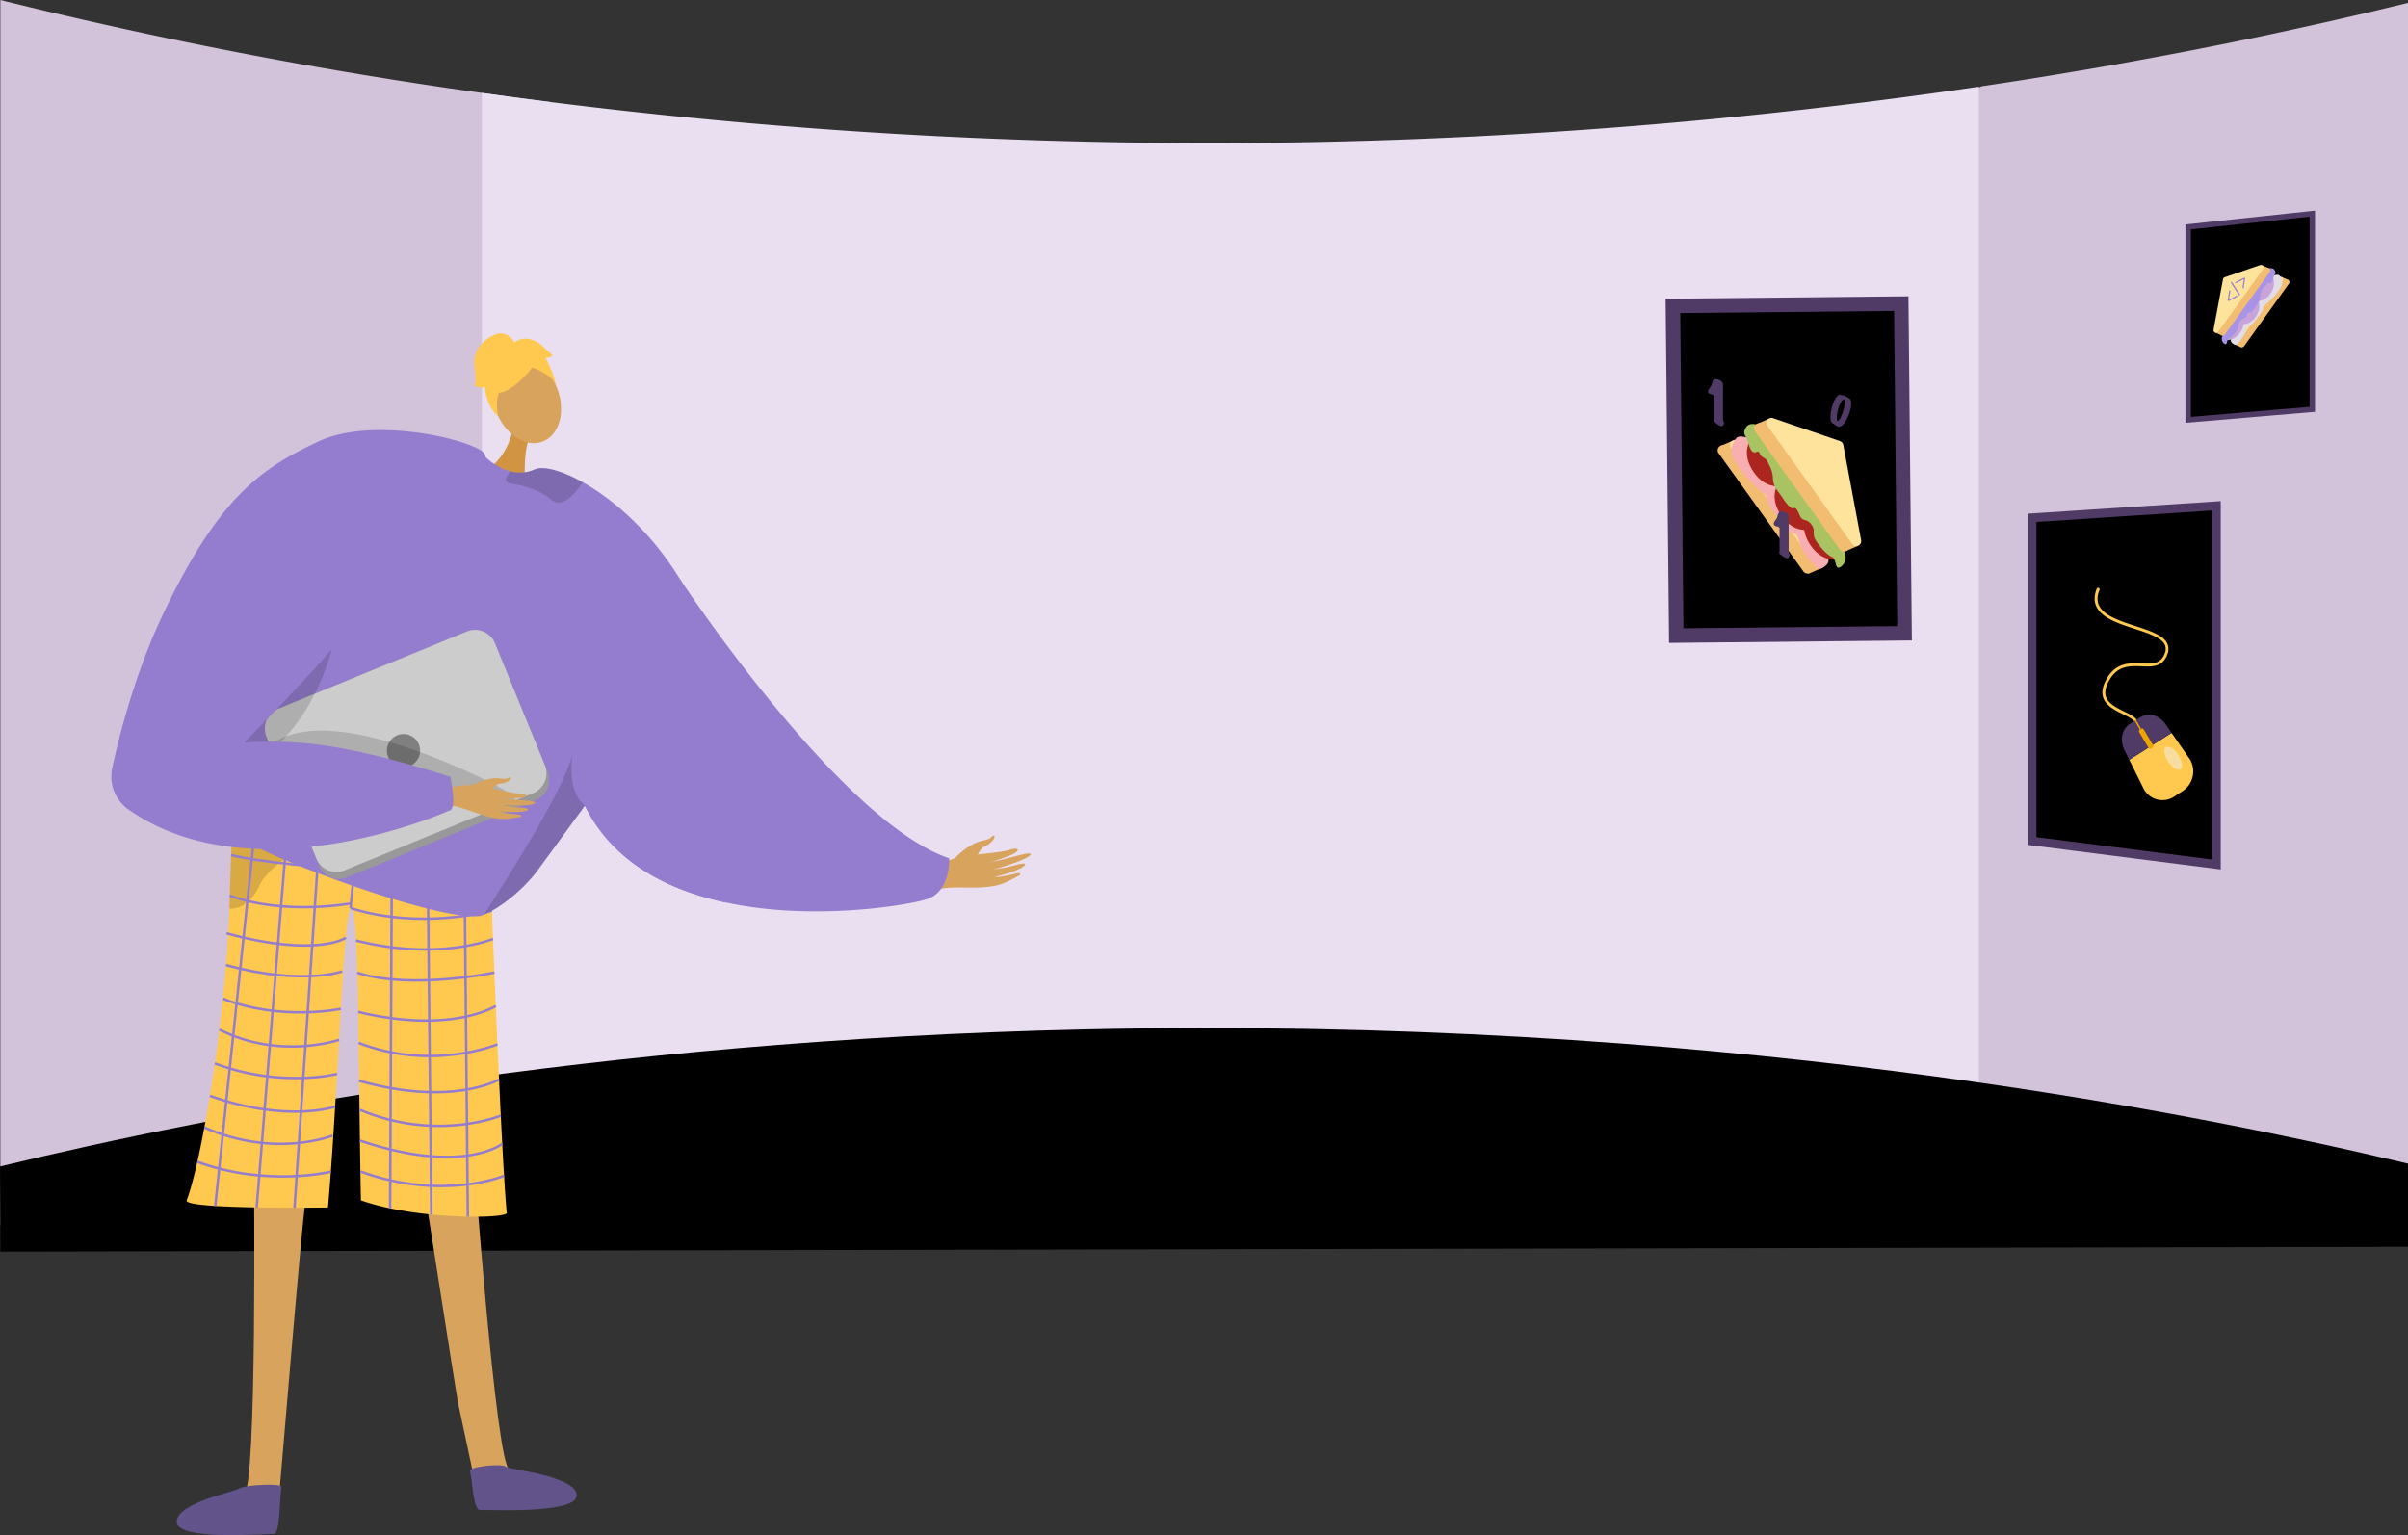 <svg xmlns="http://www.w3.org/2000/svg" width="1366" height="871.037" viewBox="0 0 1366 871.037"><rect x="0" y="0" width="1366" height="871.037" fill="#333333" stroke="none"/><defs><style>.a{fill:#d2c3db;}.b{fill:#eadff1;}.c,.q,.u,.v{fill:#000;}.d,.f{fill:#d8a35d;}.d{fill-rule:evenodd;}.e{fill:#947dce;}.g{fill:#62548a;}.h{fill:#ffc84f;}.i{opacity:0.3;}.j,.t{opacity:0.5;}.k{fill:none;stroke:#947dce;stroke-width:1.407px;}.k,.q,.u,.v{stroke-miterlimit:10;}.l{fill:#d19442;}.m{opacity:0.15;}.n{fill:#999;}.o{fill:#ccc;}.p{fill:gray;}.q,.u,.v{stroke:#4f3b65;}.q{stroke-width:4.978px;}.r{fill:#4f3b65;}.s{fill:#f0a400;}.t{fill:#f2f2f2;}.u{stroke-width:8.223px;}.v{stroke-width:3.087px;}.w{fill:#f2bd71;}.x{fill:#fee39c;}.y{fill:#f9aeb2;}.z{fill:#ac251f;}.aa{fill:#a9c362;}.ab{fill:#e2dce6;}.ac{fill:#c8a4db;}.ad{fill:#a893e6;}</style></defs><g transform="translate(0 0.402)"><path class="a" d="M1366,1.218v705.55l-242.23-67.59-1.24-.24-31.75-6.02.07-23.48,1.57-534.61,30.11-25.56,1.78-.74C1228.2,33.038,1310.31,14.908,1366,1.218Z"/><path class="a" d="M316.3,64.238l-15.65,542.6-.4,13.77-26.88,6.67L.2,695.008V-.4a2645.5,2645.5,0,0,0,273.17,52.72q18.78,2.625,38.36,5.11Z"/><path class="b" d="M1122.53,48.8v596.43H273.37V52.318q18.78,2.625,38.36,5.11A2967.505,2967.505,0,0,0,615,79.918,2991.613,2991.613,0,0,0,1122.53,48.8Z"/><path class="c" d="M0,661.451c121.657-29.39,335.7-71.48,615-77.752,352.972-7.928,622.429,45.568,751,76.133v47.19L.2,709.768Z"/><path class="d" d="M541.85,486.441s7.187-8.2,15.568-9.846c4.981-.979,4.812-2.237,5.652-2.648,2.785-1.366.255,4.014-3.948,5.54-3.416,1.24-5.1,7.233-7.135,8.574s-8.16,3.9-9.746,3.147S541.85,486.441,541.85,486.441Z"/><path class="d" d="M519.757,497.632c1.53-.584,17.493-11.058,26.333-12.241s22.093-2.1,26.621-3.59c5.326-1.753,6.775.332.663,2.956-3.972,1.706-12.14,4.433-13.968,4.583-.886.072,4.863-.942,11.093-2.5,6.624-1.659,13.792-3.839,14.173-2.663.738,2.281-18.291,8.259-21.666,8.765a85.293,85.293,0,0,0,8.892-1.45c4.005-.881,8.569-2.5,9.512-1.7,1.485,1.26-8.543,5.677-16.917,7.191-.136.279,2.6.593,12.429-1.872.987-.248,3.541.083.342,1.725-6.735,3.456-9.375,5.439-19.311,6.158-9.688.7-20.478-.856-27.36,1.771Z"/><path class="e" d="M526.761,509.472c-7.766,3.038-64.148,13.378-115.9,2.011-32.665-7.16-63.473-22.986-79.06-54.751-40.275-82.112,53.836-128.689,53.836-128.689a1.6,1.6,0,0,1,.141.225c4.079,6.161,91.8,137.777,152.675,158.316C538.451,486.584,539.421,504.506,526.761,509.472Z"/><path class="f" d="M144.04,664.165S146,845.238,138.332,847.692c-13.76,4.49-67.337,18.439-9.667,19.321,29.293,4.307,27.7-2.457,28.638-7.992.767-4.523,13.725-165.308,16.01-177.7.512-2.776.821-4.454.821-4.454Z"/><path class="f" d="M268.383,651.41s12.954,179.933,20.685,182.17c13.881,4.1,67.828,16.543,10.206,19.043-29.161,5.127-27.757-1.679-28.851-7.186-.894-4.5-8.167-38.59-10.8-50.915-.59-2.76-22.359-142.156-22.359-142.156Z"/><path class="g" d="M266.638,834.263c-.637-2.546,17.786-4.407,20.108-2.545s39.849,5.234,40.368,16.2-51.269,8.221-54.927,8.379S267.892,839.267,266.638,834.263Z"/><path class="h" d="M277.423,474.641a11.409,11.409,0,0,1-6.713,2.423c-15.195-1.006-80.808-5.519-116.173-10.619-12.477-1.8-21.188-3.671-22.589-5.495a1.246,1.246,0,0,0,0,.145c-.076,1.967-.881,24.492-1.832,54.026-1.877,58.3-15.025,140.906-24.2,165.532-1.981,5.315,80.131,4.068,80.131,4.068,5.378-59.871,8.739-165.5,12.815-169.9,4.958-5.35,4.243,87.756,5.888,165.86,31.513,11.182,83,10.467,82.693,7.112C283.806,647.947,277.423,474.641,277.423,474.641Z"/><g class="i"><path d="M216.63,473l.736,0S217.1,472.994,216.63,473Z"/><path class="j" d="M216.63,473c-19.658-.121-62.093-6.551-62.093-6.551-12.477-1.8-21.188-3.671-22.589-5.495a1.246,1.246,0,0,0,0,.145c-.076,1.967-.881,24.492-1.832,54.026a14.464,14.464,0,0,0,2.073-.06c4.462-.437,8.069-2.869,10.963-6.454a35.586,35.586,0,0,0,4.74-8.045C164.829,474.117,210.327,473.02,216.63,473Z"/></g><line class="k" x2="2.08" y2="217.931" transform="translate(263.309 472)"/><line class="k" x2="2.248" y2="214.154" transform="translate(242.422 474.559)"/><line class="k" x1="1.079" y2="212.372" transform="translate(221.289 472.834)"/><line class="k" x1="4.197" y2="43.649" transform="translate(198.857 471.173)"/><line class="k" x1="14.549" y2="215.519" transform="translate(167.066 469.329)"/><line class="k" x1="17.56" y2="217.079" transform="translate(145.618 467.608)"/><line class="k" x1="22.943" y2="217.871" transform="translate(122.103 466.048)"/><path class="k" d="M278.284,497.368S161.4,492.851,131.121,484.711"/><path class="k" d="M198.857,514.822c39.936,12.728,80.167,1.5,80.167,1.5"/><path class="k" d="M199.533,512.1s-37.645,7.167-69.181-4.332"/><path class="k" d="M279.664,532.332s-30.674,12.843-77.675.908"/><path class="k" d="M280.445,551.4s-46.875,10.016-77.755.132"/><path class="k" d="M281.242,570.353s-24.831,16.235-78.062,3.416"/><path class="k" d="M282.192,592.153s-37.064,15.482-78.741-.835"/><path class="k" d="M283.1,612.126s-26.656,15.672-79.374.7"/><path class="k" d="M284.086,632.606s-36.233,15.144-80.156-3.386"/><path class="k" d="M284.909,648.594s-22.149,17.916-80.745-1.818"/><path class="k" d="M285.938,666.75s-34.578,14.581-81.5-2.437"/><path class="k" d="M196.166,531.69s-16.447,11.359-67.653-2.528"/><path class="k" d="M194.121,550.738s-22.412,8.194-65.92-3.541"/><path class="k" d="M193.35,572.008s-34.134,7.16-66.789-5.744"/><path class="k" d="M192.319,589.614s-33.582,11.6-67.913-5.841"/><path class="k" d="M191.2,608.944s-31.723,8.158-69.349-5.964"/><path class="k" d="M190.108,627.508s-26.958,9.413-71.061-6.112"/><path class="k" d="M188.7,643.894s-32.184,13.231-72.774-4.559"/><path class="k" d="M187.678,664.442s-36.075,8.867-75.731-5.633"/><path class="l" d="M290.829,243.913s-3.438,16.9-16.306,22.967,23.393,6.985,23.393,6.985-1.536-17.626,2.789-27S290.829,243.913,290.829,243.913Z"/><ellipse class="f" cx="18.521" cy="25.269" rx="18.521" ry="25.269" transform="translate(272.406 209.634) rotate(-21.079)"/><path class="e" d="M410.859,511.483c-32.665-7.16-63.473-22.986-79.06-54.751-.056.085-.112.155-.169.24-.169.211-.337.436-.506.689a.716.716,0,0,0-.113.155c-4.487,6.133-26.517,36.252-26.517,36.266-7.99,10.41-20.2,20.412-29.894,24.435-.633.281-1.28.52-1.871.731-23.76,3.714-122.711-33.888-134.5-43.285-5.318-4.235-7.4-24.084-7.822-45.607-.534-26.236,1.365-55,2.758-61.067,2.363-10.171,49.081-122.7,122.387-115.579a75.234,75.234,0,0,1,19.076,4.473s.548.577,1.519,1.435a36.049,36.049,0,0,0,6.626,4.713,28.106,28.106,0,0,0,6.766,2.715,20.74,20.74,0,0,0,13.828-1.125c4.586-2.054,14.771.351,27.137,7.258,17.176,9.58,38.6,27.854,55.13,54.864a1.6,1.6,0,0,1,.141.225,176.754,176.754,0,0,1,23.69,65.034A419.41,419.41,0,0,1,410.859,511.483Z"/><path class="m" d="M331.8,456.726c-.055.086-.119.155-.174.241-.167.215-.338.443-.5.688-.043.046-.073.1-.12.155-4.488,6.133-26.506,36.262-26.51,36.276-7.994,10.4-20.2,20.409-29.9,24.427,11.024-17.6,44.138-68.273,50.193-90.865C321.49,450.184,331.8,456.712,331.8,456.726Z"/><path class="m" d="M287.179,270.667c-.532,1.588,0,2.893,2.682,3.312,8.36,1.306,17.363,4.244,23.053,9.231A5.843,5.843,0,0,0,318.4,284.6c4.955-1.207,9.768-7.786,11.779-10.739a2.338,2.338,0,0,0,.322-.682c-12.37-6.908-22.544-9.314-27.139-7.251a20.709,20.709,0,0,1-13.825,1.114A11.438,11.438,0,0,0,287.179,270.667Z"/><path class="h" d="M300.054,210.514s-23.524,28.12-24.91-1.935C274.185,187.785,315.882,190.777,300.054,210.514Z"/><path class="h" d="M293.264,205.824s20.568,3.48,22.793,14.066c0,0-7.774-31.17-24.707-25.5s-22.756,9.757-9.154,40.644C282.2,235.032,277.387,208.146,293.264,205.824Z"/><path class="h" d="M292.151,194.3s-4.414-8.945-13.1-4.091-10.6,11.623-9.885,17.379.916,10.2-.4,10.707c0,0,5.456,2.42,6.263.6,0,0,.232,10.753,7.547,16.835,0,0-2.9-12.6,3.159-16.439S292.151,194.3,292.151,194.3Z"/><path class="h" d="M291.279,194.545s5.045-6.467,15.15.192l6.974,6.357s-.807,1.819-3.938,1.518c0,0,4.761,8.788,5.518,14.492l-9.962-14.287Z"/><path class="n" d="M304,453.551,196.965,497.359a12.2,12.2,0,0,1-15.906-6.663l-29.893-73.057a3.822,3.822,0,0,1-.187-.527,12.16,12.16,0,0,1,6.857-15.367l107.037-43.808a12.184,12.184,0,0,1,15.894,6.67l28.517,69.664,1.387,3.386A12.184,12.184,0,0,1,304,453.551Z"/><path class="o" d="M302.426,449.638,195.39,493.446a12.184,12.184,0,0,1-15.894-6.67l-28.517-69.664a12.16,12.16,0,0,1,6.857-15.367l107.037-43.808a12.184,12.184,0,0,1,15.894,6.67l28.517,69.664A12.161,12.161,0,0,1,302.426,449.638Z"/><circle class="p" cx="9.414" cy="9.414" r="9.414" transform="translate(219.485 416.092)"/><path class="m" d="M147.624,430.9s10.265-40.772,114.078,4.9-88.524,1.464-88.524,1.464Z"/><path class="m" d="M193.824,328.041s3.647,110.088-102.059,124.82l-2.265.692,7.508-23.4s62.089-48.075,62.725-49.6S193.824,328.041,193.824,328.041Z"/><path class="d" d="M247.158,447.88c1.406-.047,17.3-4.1,24.817-2.589s18.538,4.467,22.634,4.521c4.817.063,5.412,2.162-.287,2.588-3.7.276-11.1.209-12.63-.18-.74-.188,4.215.594,9.713,1.066,5.845.5,12.279.734,12.26,1.8-.038,2.06-17.17,1.6-20.054,1.069a73.467,73.467,0,0,0,7.631,1.306c3.5.4,7.66.363,8.2,1.276.855,1.439-8.527,2.226-15.755,1.116-.188.189,1.949,1.21,10.622,1.952.872.074,2.855,1.057-.2,1.5-6.437.927-9.137,1.8-17.411-.391-8.068-2.138-16.4-6.417-22.726-6.206Z"/><path class="d" d="M268.236,444.959s8.131-4.653,15.4-3.65c4.322.6,4.535-.473,5.332-.573,2.645-.331-.913,3.333-4.755,3.4-3.122.053-6.17,4.451-8.193,4.973s-7.719.887-8.8-.166S268.236,444.959,268.236,444.959Z"/><path class="e" d="M180.61,250.1c-32.173,15.137-56.041,30.992-87.723,97.131-16.074,33.555-25.14,69.2-29.237,88.206a22.9,22.9,0,0,0,9.383,23.581c71.717,49.991,181.635.593,181.635.593,5.062-.335.741-19.318.741-19.318-43.844-13.586-77.945-22.3-117.016-19.284.2-.03,53.7-54.177,63.639-70.554,26.054-42.951,78.073-71.32,73.178-92.665C273.52,250.4,213.063,234.827,180.61,250.1Z"/><path class="g" d="M159.686,843.416c.566-2.563-21.8-1.173-24.068.754s-35.167,7.905-35.378,18.886,51.479,6.779,55.141,6.835S158.573,848.453,159.686,843.416Z"/><path class="q" d="M1152.73,293.428v183.34l44.149,5.63,13.319,1.689,47.071,6V286.605l-47.071,3.076-13.319.861Z"/><path class="h" d="M1211.793,410.2a.836.836,0,0,1-.343-.375c-.9-1.932-3.953-3.431-7.2-5.024-4.459-2.192-9.548-4.692-11.127-9.3-.938-2.736-.532-5.811,1.237-9.391,5.3-10.714,13.421-10.375,20.516-10.079,6.085.254,10.856.453,13.147-5.781a6.007,6.007,0,0,0-.005-4.862c-1.957-4.064-9.2-6.419-16.943-8.939-9.127-2.968-18.688-6.078-21.82-12.614-1.418-2.957-1.354-6.4.189-10.207a.78.78,0,0,1,1.078-.4.9.9,0,0,1,.46,1.128c-1.374,3.4-1.455,6.282-.246,8.807,2.792,5.834,11.978,8.832,20.75,11.7,8.093,2.642,15.655,5.11,17.928,9.838a7.726,7.726,0,0,1,.079,6.193c-2.674,7.281-8.453,7.046-14.622,6.8-6.948-.282-14.2-.576-19.037,9.214-1.557,3.155-1.936,5.8-1.156,8.076,1.344,3.925,6.09,6.263,10.251,8.314,3.509,1.728,6.809,3.354,7.962,5.824a.835.835,0,0,1-.37,1.105A.783.783,0,0,1,1211.793,410.2Z"/><path class="h" d="M1207.9,430.7l8.344,16.837a12.09,12.09,0,0,0,17.171,4.021l4.965-3.287a13.36,13.36,0,0,0,3.976-17.742l-10.484-15.072Z"/><path class="r" d="M1208.733,409.946c-6.023,3.746-6.351,10.909-2.627,17.132l1.8,3.627,12.086-7.685-8.683-14.674Z"/><path class="r" d="M1229.613,412.208c-3.6-6.159-9.809-9.146-15.741-5.457l-2.565,1.6,8.683,14.674,11.886-7.558Z"/><path class="s" d="M1221.173,423.729l-1.11.708c-.393.25-.975.011-1.3-.535l-5.176-8.738a1.075,1.075,0,0,1,.127-1.45l1.12-.7c.4-.248.981,0,1.305.55l5.159,8.728A1.071,1.071,0,0,1,1221.173,423.729Z"/><path class="s" d="M1214.635,413.137l-.721.452-2.97-5.017.724-.45Z"/><path class="t" d="M1237.042,436.055c-1.517,1.146-4.646-.7-6.991-4.134s-3.02-7.174-1.484-8.314,4.67.74,7.006,4.179S1238.556,434.911,1237.042,436.055Z"/><rect class="u" width="129.511" height="187.071" transform="matrix(1, -0.01, 0.01, 1, 949.026, 173.161)"/><path class="v" d="M1241.294,128.345V237.819l31.291-2.64,8.976-.763,30.145-2.543V120.819l-30.145,3.225-8.976.955Z"/><path class="w" d="M1016.088,265.442l-37.964-13.021a2.824,2.824,0,0,0-3.211,4.316l48.1,67.1a2.823,2.823,0,0,0,5.07-2.165l-10.135-54.078A2.824,2.824,0,0,0,1016.088,265.442Z"/><path class="w" d="M982.528,249.806l-6.4,2.781,8.2,15.927,9.608-6.986Z"/><path class="w" d="M1033.437,321.874l-7.661,3.336s-11.939-19.5-5.492-15.982l6.447,3.52Z"/><path class="x" d="M1023.178,262.361,985.214,249.34a2.823,2.823,0,0,0-3.21,4.315l48.1,67.1a2.824,2.824,0,0,0,5.07-2.165l-10.135-54.078A2.822,2.822,0,0,0,1023.178,262.361Z"/><path class="y" d="M992.735,248.469s-5.982-2.358-7.614-.41-5.19,6.594-.976,13.438,12.166,15.162,15.61,17.384,2.107,3.422,3.24,6.028,10.829,16.363,14.342,17.315,1.88,2.9,4.893,8.408,8.27,11.9,10.06,11.74,3.943-2.333,3.943-2.333a3.917,3.917,0,0,0,.953-3.512C1036.8,314.215,992.735,248.469,992.735,248.469Z"/><path class="z" d="M992.373,250.485s-4.443,6.889,2.4,16.929,15.861,7.979,15.861,7.979-6.795-15.637-11.893-20.238S992.373,250.485,992.373,250.485Z"/><path class="z" d="M1008.095,275.256s-4.442,6.889,2.4,16.929,15.861,7.979,15.861,7.979-6.8-15.637-11.894-20.238S1008.095,275.256,1008.095,275.256Z"/><path class="z" d="M1024.748,292.187s-4.442,6.888,2.4,16.928,15.861,7.979,15.861,7.979-6.8-15.637-11.894-20.238S1024.748,292.187,1024.748,292.187Z"/><path class="aa" d="M998.221,241.127s-5.461-2.584-7.683.86-.5,4.555.407,6.64,1.9,7.229,3.919,7.592,2.38-1.654,3.513.952,3.217,1.7,4.576,4.828,2.56,4.464,2.809,9.314,3.171,7.3,5.052,10.2,4.961,7.139,6.525,6.46,2.47,1.4,3.829,4.532,3.512.953,6.367,4.67-.273,5.076,3.035,9.835,6.457,7.728,8.7,8.613,1.745,5.438,3.24,6.028,5.507-3.013,4.216-7.41a77.165,77.165,0,0,0-2.877-8.045Z"/><path class="w" d="M1036.694,252.97l-37.963-13.021a2.824,2.824,0,0,0-3.211,4.316l48.1,67.1a2.824,2.824,0,0,0,5.07-2.165l-10.135-54.078A2.822,2.822,0,0,0,1036.694,252.97Z"/><path class="w" d="M1003.135,237.334l-6.4,2.781,8.2,15.927,9.608-6.986Z"/><path class="w" d="M1053.991,309.28l-7.661,3.336s-11.939-19.5-5.492-15.982l6.447,3.52Z"/><path class="x" d="M1043.785,249.889l-37.964-13.022a2.824,2.824,0,0,0-3.211,4.316l48.1,67.1a2.823,2.823,0,0,0,5.07-2.165l-10.134-54.079A2.824,2.824,0,0,0,1043.785,249.889Z"/><path class="w" d="M1276.69,165.114l20.083-6.889a1.494,1.494,0,0,1,1.7,2.283l-25.445,35.5a1.493,1.493,0,0,1-2.682-1.145l5.361-28.608A1.493,1.493,0,0,1,1276.69,165.114Z"/><path class="w" d="M1294.443,156.842l3.385,1.471-4.336,8.426-5.083-3.7Z"/><path class="w" d="M1267.512,194.967l4.052,1.765s6.316-10.317,2.906-8.455l-3.411,1.863Z"/><path class="x" d="M1272.939,163.484l20.083-6.889a1.494,1.494,0,0,1,1.7,2.283l-25.445,35.5a1.493,1.493,0,0,1-2.682-1.145l5.361-28.609A1.493,1.493,0,0,1,1272.939,163.484Z"/><path class="ab" d="M1289.044,156.134s3.164-1.247,4.027-.216a5.541,5.541,0,0,1,.517,7.109c-2.229,3.621-6.436,8.021-8.258,9.2s-1.115,1.81-1.714,3.189-5.729,8.656-7.587,9.16-.995,1.535-2.589,4.448-4.375,6.295-5.322,6.211a4.529,4.529,0,0,1-2.086-1.234,2.075,2.075,0,0,1-.5-1.859C1265.732,190.916,1289.044,156.134,1289.044,156.134Z"/><path class="ac" d="M1289.235,157.2s2.351,3.644-1.269,8.956-8.391,4.221-8.391,4.221,3.6-8.273,6.292-10.707S1289.235,157.2,1289.235,157.2Z"/><path class="ac" d="M1280.918,170.306s2.35,3.644-1.27,8.955-8.391,4.221-8.391,4.221,3.6-8.272,6.293-10.706S1280.918,170.306,1280.918,170.306Z"/><path class="ac" d="M1272.108,179.262s2.35,3.644-1.269,8.956-8.391,4.221-8.391,4.221,3.595-8.273,6.292-10.707S1272.108,179.262,1272.108,179.262Z"/><path class="ad" d="M1286.142,152.251s2.889-1.367,4.064.455.264,2.409-.215,3.512-1.007,3.824-2.074,4.016-1.259-.874-1.858.5-1.7.9-2.421,2.554-1.354,2.362-1.486,4.927-1.677,3.861-2.672,5.4-2.625,3.776-3.452,3.417-1.307.743-2.026,2.4-1.858.5-3.368,2.47.144,2.685-1.606,5.2-3.416,4.088-4.6,4.556-.923,2.877-1.714,3.189-2.914-1.594-2.231-3.92a40.887,40.887,0,0,1,1.522-4.256Z"/><path class="w" d="M1265.788,158.516l20.084-6.889a1.494,1.494,0,0,1,1.7,2.283l-25.445,35.5a1.494,1.494,0,0,1-2.683-1.145l5.362-28.609A1.494,1.494,0,0,1,1265.788,158.516Z"/><path class="w" d="M1283.542,150.244l3.385,1.471-4.336,8.426-5.083-3.7Z"/><path class="w" d="M1256.638,188.3l4.053,1.765s6.316-10.317,2.9-8.455l-3.41,1.862Z"/><path class="x" d="M1262.037,156.886,1282.121,150a1.494,1.494,0,0,1,1.7,2.283l-25.445,35.5a1.494,1.494,0,0,1-2.683-1.145l5.362-28.609A1.494,1.494,0,0,1,1262.037,156.886Z"/><path class="r" d="M1015.23,314.466a2.176,2.176,0,0,1-.46,1.362,1.331,1.331,0,0,1-1.163.567,8,8,0,0,1-2.389-1.3q-1.9-1.27-1.929-1.761a2.335,2.335,0,0,1,.092-.566,2.321,2.321,0,0,0,.091-.536V299.368q0-.7-1.378-1.01-1.531-.367-1.745-1.011a1.868,1.868,0,0,1-.123-.643,2.858,2.858,0,0,1,.674-1.592,16.2,16.2,0,0,0,1.1-1.623l.735-2.389a1.84,1.84,0,0,1,1.806-1.347,5.052,5.052,0,0,1,2.634.8,2.474,2.474,0,0,1,1.47,2.021v20.3a1.6,1.6,0,0,0,.291.781A1.647,1.647,0,0,1,1015.23,314.466Z"/><path class="r" d="M977.969,239.481a2.176,2.176,0,0,1-.46,1.362,1.332,1.332,0,0,1-1.164.567,8.01,8.01,0,0,1-2.388-1.3q-1.9-1.271-1.929-1.761a2.335,2.335,0,0,1,.092-.566,2.321,2.321,0,0,0,.091-.536V224.383q0-.7-1.378-1.01-1.531-.367-1.745-1.011a1.867,1.867,0,0,1-.123-.643,2.859,2.859,0,0,1,.674-1.592,16.2,16.2,0,0,0,1.1-1.623l.735-2.389a1.84,1.84,0,0,1,1.806-1.347,5.052,5.052,0,0,1,2.634.8,2.474,2.474,0,0,1,1.47,2.021v20.3a1.6,1.6,0,0,0,.291.781A1.647,1.647,0,0,1,977.969,239.481Z"/><path class="r" d="M1049.1,225.674q.924.479,1.014,2.5a15.865,15.865,0,0,1-.62,4.465,22.581,22.581,0,0,1-2.385,5.714q-2.286,3.874-4.549,3.278a2.875,2.875,0,0,1-.834-.412q-.758-.543-.832-.584-.483-.363-1.609-1.131-.912-.6-.893-3.278a22.4,22.4,0,0,1,.809-5.508,18.775,18.775,0,0,1,1.963-4.924q1.3-2.186,2.728-2.3a.644.644,0,0,1,.165.022.705.705,0,0,1,.309.21c.113.115.206.168.28.159a3.779,3.779,0,0,1,1.255.117,6.5,6.5,0,0,1,1.643.754Q1048.937,225.586,1049.1,225.674Zm-2.862.617q-.961-.254-2.073,1.767a18.255,18.255,0,0,0-1.493,3.956,21.126,21.126,0,0,0-.624,4.078q-.14,2.235.261,2.34.781.205,1.927-2.106a27.441,27.441,0,0,0,1.741-4.9,20.337,20.337,0,0,0,.657-3.469Q1046.744,226.423,1046.243,226.291Z"/><path class="e" d="M1263.685,170.116l.9-5.9.639.464-.813,4.937.019.013,4.441-2.3.639.464-5.33,2.69Z"/><path class="e" d="M1270.322,167.456,1265.484,160l.457-.63,4.831,7.463Z"/><path class="e" d="M1273.62,157.5l-.914,5.894-.639-.463.832-4.965-.018-.013-4.461,2.331-.639-.464,5.32-2.7Z"/></g></svg>